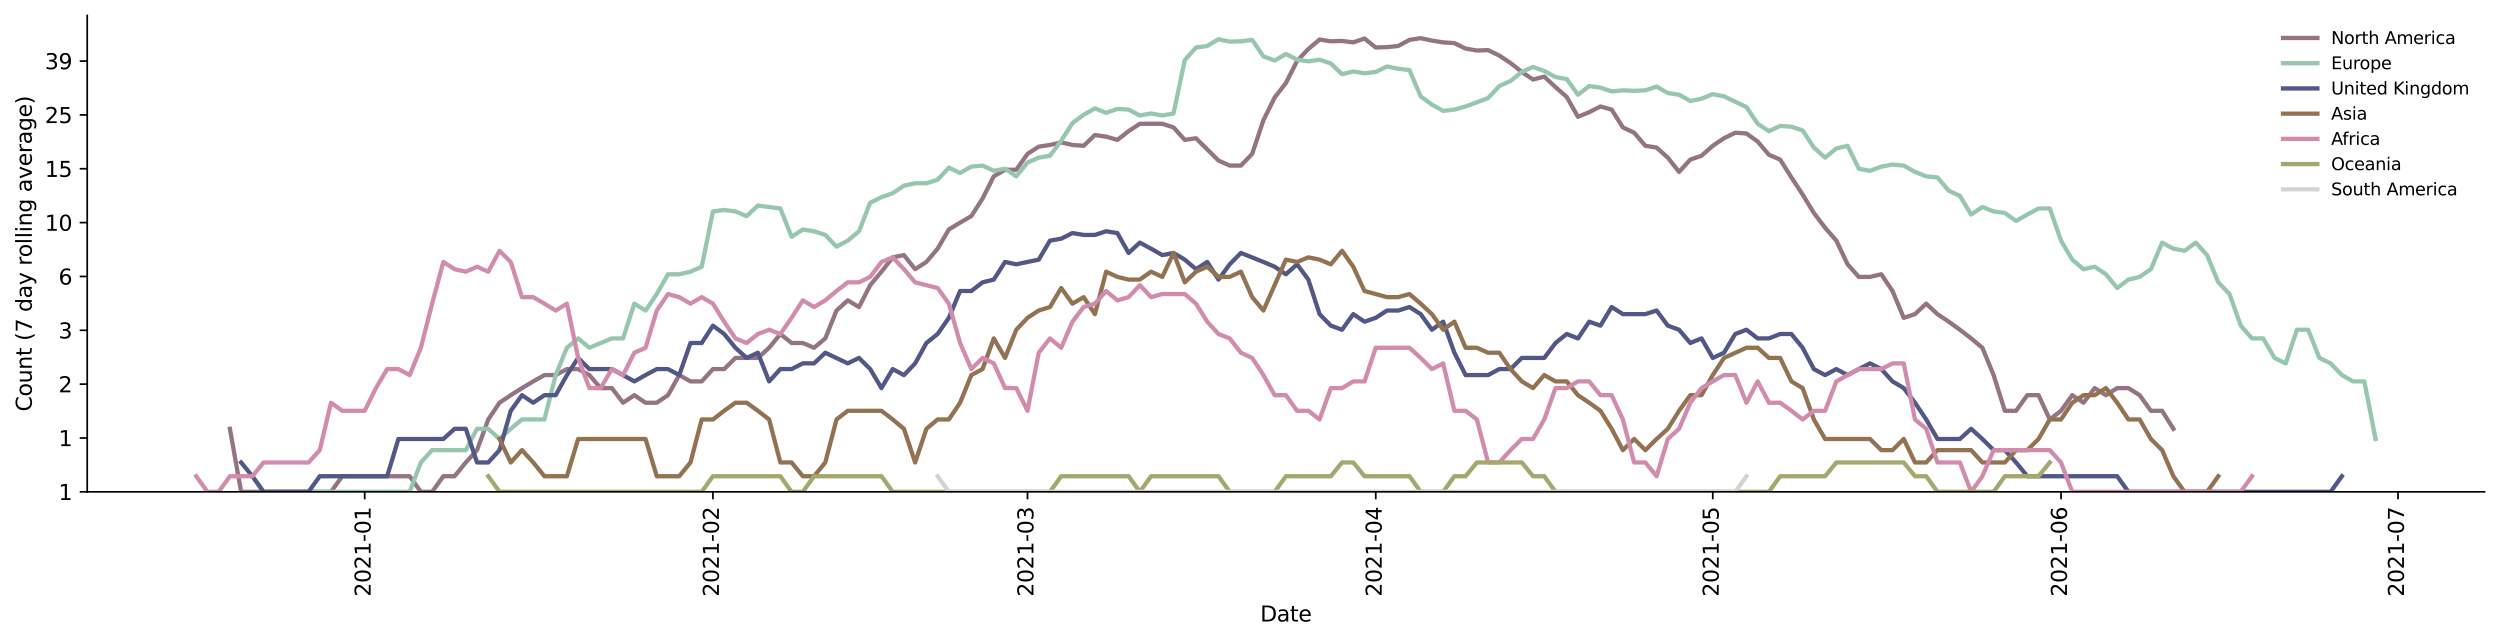 <?xml version="1.0" encoding="utf-8" standalone="no"?>
<!DOCTYPE svg PUBLIC "-//W3C//DTD SVG 1.1//EN"
  "http://www.w3.org/Graphics/SVG/1.1/DTD/svg11.dtd">
<svg height="298.621pt" version="1.1" viewBox="0 0 1163.803 298.621" width="1163.803pt" xmlns="http://www.w3.org/2000/svg" xmlns:xlink="http://www.w3.org/1999/xlink">
 <defs>
  <style type="text/css">*{stroke-linecap:butt;stroke-linejoin:round;}</style>
 </defs>
 <g id="figure_1">
  <g id="patch_1">
   <path d="M 0 298.621 
L 1163.803 298.621 
L 1163.803 0 
L 0 0 
z
" style="fill:#ffffff;"/>
  </g>
  <g id="axes_1">
   <g id="patch_2">
    <path d="M 40.603 228.96 
L 1156.603 228.96 
L 1156.603 7.2 
L 40.603 7.2 
z
" style="fill:#ffffff;"/>
   </g>
   <g id="matplotlib.axis_1">
    <g id="xtick_1">
     <g id="line2d_1">
      <defs>
       <path d="M 0 0 
L 0 3.5 
" id="m2d585b3386" style="stroke:#000000;stroke-width:0.8;"/>
      </defs>
      <g>
       <use style="stroke:#000000;stroke-width:0.8;" x="169.775" xlink:href="#m2d585b3386" y="228.96"/>
      </g>
     </g>
     <g id="text_1">
      <!-- 2021-01 -->
      <g transform="translate(172.534 277.743)rotate(-90)scale(0.1 -0.1)">
       <defs>
        <path d="M 1228 531 
L 3431 531 
L 3431 0 
L 469 0 
L 469 531 
Q 828 903 1448 1529 
Q 2069 2156 2228 2338 
Q 2531 2678 2651 2914 
Q 2772 3150 2772 3378 
Q 2772 3750 2511 3984 
Q 2250 4219 1831 4219 
Q 1534 4219 1204 4116 
Q 875 4013 500 3803 
L 500 4441 
Q 881 4594 1212 4672 
Q 1544 4750 1819 4750 
Q 2544 4750 2975 4387 
Q 3406 4025 3406 3419 
Q 3406 3131 3298 2873 
Q 3191 2616 2906 2266 
Q 2828 2175 2409 1742 
Q 1991 1309 1228 531 
z
" id="DejaVuSans-32" transform="scale(0.016)"/>
        <path d="M 2034 4250 
Q 1547 4250 1301 3770 
Q 1056 3291 1056 2328 
Q 1056 1369 1301 889 
Q 1547 409 2034 409 
Q 2525 409 2770 889 
Q 3016 1369 3016 2328 
Q 3016 3291 2770 3770 
Q 2525 4250 2034 4250 
z
M 2034 4750 
Q 2819 4750 3233 4129 
Q 3647 3509 3647 2328 
Q 3647 1150 3233 529 
Q 2819 -91 2034 -91 
Q 1250 -91 836 529 
Q 422 1150 422 2328 
Q 422 3509 836 4129 
Q 1250 4750 2034 4750 
z
" id="DejaVuSans-30" transform="scale(0.016)"/>
        <path d="M 794 531 
L 1825 531 
L 1825 4091 
L 703 3866 
L 703 4441 
L 1819 4666 
L 2450 4666 
L 2450 531 
L 3481 531 
L 3481 0 
L 794 0 
L 794 531 
z
" id="DejaVuSans-31" transform="scale(0.016)"/>
        <path d="M 313 2009 
L 1997 2009 
L 1997 1497 
L 313 1497 
L 313 2009 
z
" id="DejaVuSans-2d" transform="scale(0.016)"/>
       </defs>
       <use xlink:href="#DejaVuSans-32"/>
       <use x="63.623" xlink:href="#DejaVuSans-30"/>
       <use x="127.246" xlink:href="#DejaVuSans-32"/>
       <use x="190.869" xlink:href="#DejaVuSans-31"/>
       <use x="254.492" xlink:href="#DejaVuSans-2d"/>
       <use x="290.576" xlink:href="#DejaVuSans-30"/>
       <use x="354.199" xlink:href="#DejaVuSans-31"/>
      </g>
     </g>
    </g>
    <g id="xtick_2">
     <g id="line2d_2">
      <g>
       <use style="stroke:#000000;stroke-width:0.8;" x="331.893" xlink:href="#m2d585b3386" y="228.96"/>
      </g>
     </g>
     <g id="text_2">
      <!-- 2021-02 -->
      <g transform="translate(334.652 277.743)rotate(-90)scale(0.1 -0.1)">
       <use xlink:href="#DejaVuSans-32"/>
       <use x="63.623" xlink:href="#DejaVuSans-30"/>
       <use x="127.246" xlink:href="#DejaVuSans-32"/>
       <use x="190.869" xlink:href="#DejaVuSans-31"/>
       <use x="254.492" xlink:href="#DejaVuSans-2d"/>
       <use x="290.576" xlink:href="#DejaVuSans-30"/>
       <use x="354.199" xlink:href="#DejaVuSans-32"/>
      </g>
     </g>
    </g>
    <g id="xtick_3">
     <g id="line2d_3">
      <g>
       <use style="stroke:#000000;stroke-width:0.8;" x="478.322" xlink:href="#m2d585b3386" y="228.96"/>
      </g>
     </g>
     <g id="text_3">
      <!-- 2021-03 -->
      <g transform="translate(481.081 277.743)rotate(-90)scale(0.1 -0.1)">
       <defs>
        <path d="M 2597 2516 
Q 3050 2419 3304 2112 
Q 3559 1806 3559 1356 
Q 3559 666 3084 287 
Q 2609 -91 1734 -91 
Q 1441 -91 1130 -33 
Q 819 25 488 141 
L 488 750 
Q 750 597 1062 519 
Q 1375 441 1716 441 
Q 2309 441 2620 675 
Q 2931 909 2931 1356 
Q 2931 1769 2642 2001 
Q 2353 2234 1838 2234 
L 1294 2234 
L 1294 2753 
L 1863 2753 
Q 2328 2753 2575 2939 
Q 2822 3125 2822 3475 
Q 2822 3834 2567 4026 
Q 2313 4219 1838 4219 
Q 1578 4219 1281 4162 
Q 984 4106 628 3988 
L 628 4550 
Q 988 4650 1302 4700 
Q 1616 4750 1894 4750 
Q 2613 4750 3031 4423 
Q 3450 4097 3450 3541 
Q 3450 3153 3228 2886 
Q 3006 2619 2597 2516 
z
" id="DejaVuSans-33" transform="scale(0.016)"/>
       </defs>
       <use xlink:href="#DejaVuSans-32"/>
       <use x="63.623" xlink:href="#DejaVuSans-30"/>
       <use x="127.246" xlink:href="#DejaVuSans-32"/>
       <use x="190.869" xlink:href="#DejaVuSans-31"/>
       <use x="254.492" xlink:href="#DejaVuSans-2d"/>
       <use x="290.576" xlink:href="#DejaVuSans-30"/>
       <use x="354.199" xlink:href="#DejaVuSans-33"/>
      </g>
     </g>
    </g>
    <g id="xtick_4">
     <g id="line2d_4">
      <g>
       <use style="stroke:#000000;stroke-width:0.8;" x="640.44" xlink:href="#m2d585b3386" y="228.96"/>
      </g>
     </g>
     <g id="text_4">
      <!-- 2021-04 -->
      <g transform="translate(643.199 277.743)rotate(-90)scale(0.1 -0.1)">
       <defs>
        <path d="M 2419 4116 
L 825 1625 
L 2419 1625 
L 2419 4116 
z
M 2253 4666 
L 3047 4666 
L 3047 1625 
L 3713 1625 
L 3713 1100 
L 3047 1100 
L 3047 0 
L 2419 0 
L 2419 1100 
L 313 1100 
L 313 1709 
L 2253 4666 
z
" id="DejaVuSans-34" transform="scale(0.016)"/>
       </defs>
       <use xlink:href="#DejaVuSans-32"/>
       <use x="63.623" xlink:href="#DejaVuSans-30"/>
       <use x="127.246" xlink:href="#DejaVuSans-32"/>
       <use x="190.869" xlink:href="#DejaVuSans-31"/>
       <use x="254.492" xlink:href="#DejaVuSans-2d"/>
       <use x="290.576" xlink:href="#DejaVuSans-30"/>
       <use x="354.199" xlink:href="#DejaVuSans-34"/>
      </g>
     </g>
    </g>
    <g id="xtick_5">
     <g id="line2d_5">
      <g>
       <use style="stroke:#000000;stroke-width:0.8;" x="797.329" xlink:href="#m2d585b3386" y="228.96"/>
      </g>
     </g>
     <g id="text_5">
      <!-- 2021-05 -->
      <g transform="translate(800.088 277.743)rotate(-90)scale(0.1 -0.1)">
       <defs>
        <path d="M 691 4666 
L 3169 4666 
L 3169 4134 
L 1269 4134 
L 1269 2991 
Q 1406 3038 1543 3061 
Q 1681 3084 1819 3084 
Q 2600 3084 3056 2656 
Q 3513 2228 3513 1497 
Q 3513 744 3044 326 
Q 2575 -91 1722 -91 
Q 1428 -91 1123 -41 
Q 819 9 494 109 
L 494 744 
Q 775 591 1075 516 
Q 1375 441 1709 441 
Q 2250 441 2565 725 
Q 2881 1009 2881 1497 
Q 2881 1984 2565 2268 
Q 2250 2553 1709 2553 
Q 1456 2553 1204 2497 
Q 953 2441 691 2322 
L 691 4666 
z
" id="DejaVuSans-35" transform="scale(0.016)"/>
       </defs>
       <use xlink:href="#DejaVuSans-32"/>
       <use x="63.623" xlink:href="#DejaVuSans-30"/>
       <use x="127.246" xlink:href="#DejaVuSans-32"/>
       <use x="190.869" xlink:href="#DejaVuSans-31"/>
       <use x="254.492" xlink:href="#DejaVuSans-2d"/>
       <use x="290.576" xlink:href="#DejaVuSans-30"/>
       <use x="354.199" xlink:href="#DejaVuSans-35"/>
      </g>
     </g>
    </g>
    <g id="xtick_6">
     <g id="line2d_6">
      <g>
       <use style="stroke:#000000;stroke-width:0.8;" x="959.447" xlink:href="#m2d585b3386" y="228.96"/>
      </g>
     </g>
     <g id="text_6">
      <!-- 2021-06 -->
      <g transform="translate(962.206 277.743)rotate(-90)scale(0.1 -0.1)">
       <defs>
        <path d="M 2113 2584 
Q 1688 2584 1439 2293 
Q 1191 2003 1191 1497 
Q 1191 994 1439 701 
Q 1688 409 2113 409 
Q 2538 409 2786 701 
Q 3034 994 3034 1497 
Q 3034 2003 2786 2293 
Q 2538 2584 2113 2584 
z
M 3366 4563 
L 3366 3988 
Q 3128 4100 2886 4159 
Q 2644 4219 2406 4219 
Q 1781 4219 1451 3797 
Q 1122 3375 1075 2522 
Q 1259 2794 1537 2939 
Q 1816 3084 2150 3084 
Q 2853 3084 3261 2657 
Q 3669 2231 3669 1497 
Q 3669 778 3244 343 
Q 2819 -91 2113 -91 
Q 1303 -91 875 529 
Q 447 1150 447 2328 
Q 447 3434 972 4092 
Q 1497 4750 2381 4750 
Q 2619 4750 2861 4703 
Q 3103 4656 3366 4563 
z
" id="DejaVuSans-36" transform="scale(0.016)"/>
       </defs>
       <use xlink:href="#DejaVuSans-32"/>
       <use x="63.623" xlink:href="#DejaVuSans-30"/>
       <use x="127.246" xlink:href="#DejaVuSans-32"/>
       <use x="190.869" xlink:href="#DejaVuSans-31"/>
       <use x="254.492" xlink:href="#DejaVuSans-2d"/>
       <use x="290.576" xlink:href="#DejaVuSans-30"/>
       <use x="354.199" xlink:href="#DejaVuSans-36"/>
      </g>
     </g>
    </g>
    <g id="xtick_7">
     <g id="line2d_7">
      <g>
       <use style="stroke:#000000;stroke-width:0.8;" x="1116.335" xlink:href="#m2d585b3386" y="228.96"/>
      </g>
     </g>
     <g id="text_7">
      <!-- 2021-07 -->
      <g transform="translate(1119.094 277.743)rotate(-90)scale(0.1 -0.1)">
       <defs>
        <path d="M 525 4666 
L 3525 4666 
L 3525 4397 
L 1831 0 
L 1172 0 
L 2766 4134 
L 525 4134 
L 525 4666 
z
" id="DejaVuSans-37" transform="scale(0.016)"/>
       </defs>
       <use xlink:href="#DejaVuSans-32"/>
       <use x="63.623" xlink:href="#DejaVuSans-30"/>
       <use x="127.246" xlink:href="#DejaVuSans-32"/>
       <use x="190.869" xlink:href="#DejaVuSans-31"/>
       <use x="254.492" xlink:href="#DejaVuSans-2d"/>
       <use x="290.576" xlink:href="#DejaVuSans-30"/>
       <use x="354.199" xlink:href="#DejaVuSans-37"/>
      </g>
     </g>
    </g>
    <g id="text_8">
     <!-- Date -->
     <g transform="translate(586.652 289.341)scale(0.1 -0.1)">
      <defs>
       <path d="M 1259 4147 
L 1259 519 
L 2022 519 
Q 2988 519 3436 956 
Q 3884 1394 3884 2338 
Q 3884 3275 3436 3711 
Q 2988 4147 2022 4147 
L 1259 4147 
z
M 628 4666 
L 1925 4666 
Q 3281 4666 3915 4102 
Q 4550 3538 4550 2338 
Q 4550 1131 3912 565 
Q 3275 0 1925 0 
L 628 0 
L 628 4666 
z
" id="DejaVuSans-44" transform="scale(0.016)"/>
       <path d="M 2194 1759 
Q 1497 1759 1228 1600 
Q 959 1441 959 1056 
Q 959 750 1161 570 
Q 1363 391 1709 391 
Q 2188 391 2477 730 
Q 2766 1069 2766 1631 
L 2766 1759 
L 2194 1759 
z
M 3341 1997 
L 3341 0 
L 2766 0 
L 2766 531 
Q 2569 213 2275 61 
Q 1981 -91 1556 -91 
Q 1019 -91 701 211 
Q 384 513 384 1019 
Q 384 1609 779 1909 
Q 1175 2209 1959 2209 
L 2766 2209 
L 2766 2266 
Q 2766 2663 2505 2880 
Q 2244 3097 1772 3097 
Q 1472 3097 1187 3025 
Q 903 2953 641 2809 
L 641 3341 
Q 956 3463 1253 3523 
Q 1550 3584 1831 3584 
Q 2591 3584 2966 3190 
Q 3341 2797 3341 1997 
z
" id="DejaVuSans-61" transform="scale(0.016)"/>
       <path d="M 1172 4494 
L 1172 3500 
L 2356 3500 
L 2356 3053 
L 1172 3053 
L 1172 1153 
Q 1172 725 1289 603 
Q 1406 481 1766 481 
L 2356 481 
L 2356 0 
L 1766 0 
Q 1100 0 847 248 
Q 594 497 594 1153 
L 594 3053 
L 172 3053 
L 172 3500 
L 594 3500 
L 594 4494 
L 1172 4494 
z
" id="DejaVuSans-74" transform="scale(0.016)"/>
       <path d="M 3597 1894 
L 3597 1613 
L 953 1613 
Q 991 1019 1311 708 
Q 1631 397 2203 397 
Q 2534 397 2845 478 
Q 3156 559 3463 722 
L 3463 178 
Q 3153 47 2828 -22 
Q 2503 -91 2169 -91 
Q 1331 -91 842 396 
Q 353 884 353 1716 
Q 353 2575 817 3079 
Q 1281 3584 2069 3584 
Q 2775 3584 3186 3129 
Q 3597 2675 3597 1894 
z
M 3022 2063 
Q 3016 2534 2758 2815 
Q 2500 3097 2075 3097 
Q 1594 3097 1305 2825 
Q 1016 2553 972 2059 
L 3022 2063 
z
" id="DejaVuSans-65" transform="scale(0.016)"/>
      </defs>
      <use xlink:href="#DejaVuSans-44"/>
      <use x="77.002" xlink:href="#DejaVuSans-61"/>
      <use x="138.281" xlink:href="#DejaVuSans-74"/>
      <use x="177.49" xlink:href="#DejaVuSans-65"/>
     </g>
    </g>
   </g>
   <g id="matplotlib.axis_2">
    <g id="ytick_1">
     <g id="line2d_8">
      <defs>
       <path d="M 0 0 
L -3.5 0 
" id="m8a9415a98b" style="stroke:#000000;stroke-width:0.8;"/>
      </defs>
      <g>
       <use style="stroke:#000000;stroke-width:0.8;" x="40.603" xlink:href="#m8a9415a98b" y="228.96"/>
      </g>
     </g>
     <g id="text_9">
      <!-- 1 -->
      <g transform="translate(27.241 232.759)scale(0.1 -0.1)">
       <use xlink:href="#DejaVuSans-31"/>
      </g>
     </g>
    </g>
    <g id="ytick_2">
     <g id="line2d_9">
      <g>
       <use style="stroke:#000000;stroke-width:0.8;" x="40.603" xlink:href="#m8a9415a98b" y="203.893"/>
      </g>
     </g>
     <g id="text_10">
      <!-- 1 -->
      <g transform="translate(27.241 207.692)scale(0.1 -0.1)">
       <use xlink:href="#DejaVuSans-31"/>
      </g>
     </g>
    </g>
    <g id="ytick_3">
     <g id="line2d_10">
      <g>
       <use style="stroke:#000000;stroke-width:0.8;" x="40.603" xlink:href="#m8a9415a98b" y="178.827"/>
      </g>
     </g>
     <g id="text_11">
      <!-- 2 -->
      <g transform="translate(27.241 182.626)scale(0.1 -0.1)">
       <use xlink:href="#DejaVuSans-32"/>
      </g>
     </g>
    </g>
    <g id="ytick_4">
     <g id="line2d_11">
      <g>
       <use style="stroke:#000000;stroke-width:0.8;" x="40.603" xlink:href="#m8a9415a98b" y="153.76"/>
      </g>
     </g>
     <g id="text_12">
      <!-- 3 -->
      <g transform="translate(27.241 157.559)scale(0.1 -0.1)">
       <use xlink:href="#DejaVuSans-33"/>
      </g>
     </g>
    </g>
    <g id="ytick_5">
     <g id="line2d_12">
      <g>
       <use style="stroke:#000000;stroke-width:0.8;" x="40.603" xlink:href="#m8a9415a98b" y="128.693"/>
      </g>
     </g>
     <g id="text_13">
      <!-- 6 -->
      <g transform="translate(27.241 132.492)scale(0.1 -0.1)">
       <use xlink:href="#DejaVuSans-36"/>
      </g>
     </g>
    </g>
    <g id="ytick_6">
     <g id="line2d_13">
      <g>
       <use style="stroke:#000000;stroke-width:0.8;" x="40.603" xlink:href="#m8a9415a98b" y="103.626"/>
      </g>
     </g>
     <g id="text_14">
      <!-- 10 -->
      <g transform="translate(20.878 107.426)scale(0.1 -0.1)">
       <use xlink:href="#DejaVuSans-31"/>
       <use x="63.623" xlink:href="#DejaVuSans-30"/>
      </g>
     </g>
    </g>
    <g id="ytick_7">
     <g id="line2d_14">
      <g>
       <use style="stroke:#000000;stroke-width:0.8;" x="40.603" xlink:href="#m8a9415a98b" y="78.56"/>
      </g>
     </g>
     <g id="text_15">
      <!-- 15 -->
      <g transform="translate(20.878 82.359)scale(0.1 -0.1)">
       <use xlink:href="#DejaVuSans-31"/>
       <use x="63.623" xlink:href="#DejaVuSans-35"/>
      </g>
     </g>
    </g>
    <g id="ytick_8">
     <g id="line2d_15">
      <g>
       <use style="stroke:#000000;stroke-width:0.8;" x="40.603" xlink:href="#m8a9415a98b" y="53.493"/>
      </g>
     </g>
     <g id="text_16">
      <!-- 25 -->
      <g transform="translate(20.878 57.292)scale(0.1 -0.1)">
       <use xlink:href="#DejaVuSans-32"/>
       <use x="63.623" xlink:href="#DejaVuSans-35"/>
      </g>
     </g>
    </g>
    <g id="ytick_9">
     <g id="line2d_16">
      <g>
       <use style="stroke:#000000;stroke-width:0.8;" x="40.603" xlink:href="#m8a9415a98b" y="28.426"/>
      </g>
     </g>
     <g id="text_17">
      <!-- 39 -->
      <g transform="translate(20.878 32.225)scale(0.1 -0.1)">
       <defs>
        <path d="M 703 97 
L 703 672 
Q 941 559 1184 500 
Q 1428 441 1663 441 
Q 2288 441 2617 861 
Q 2947 1281 2994 2138 
Q 2813 1869 2534 1725 
Q 2256 1581 1919 1581 
Q 1219 1581 811 2004 
Q 403 2428 403 3163 
Q 403 3881 828 4315 
Q 1253 4750 1959 4750 
Q 2769 4750 3195 4129 
Q 3622 3509 3622 2328 
Q 3622 1225 3098 567 
Q 2575 -91 1691 -91 
Q 1453 -91 1209 -44 
Q 966 3 703 97 
z
M 1959 2075 
Q 2384 2075 2632 2365 
Q 2881 2656 2881 3163 
Q 2881 3666 2632 3958 
Q 2384 4250 1959 4250 
Q 1534 4250 1286 3958 
Q 1038 3666 1038 3163 
Q 1038 2656 1286 2365 
Q 1534 2075 1959 2075 
z
" id="DejaVuSans-39" transform="scale(0.016)"/>
       </defs>
       <use xlink:href="#DejaVuSans-33"/>
       <use x="63.623" xlink:href="#DejaVuSans-39"/>
      </g>
     </g>
    </g>
    <g id="text_18">
     <!-- Count (7 day rolling average) -->
     <g transform="translate(14.798 191.548)rotate(-90)scale(0.1 -0.1)">
      <defs>
       <path d="M 4122 4306 
L 4122 3641 
Q 3803 3938 3442 4084 
Q 3081 4231 2675 4231 
Q 1875 4231 1450 3742 
Q 1025 3253 1025 2328 
Q 1025 1406 1450 917 
Q 1875 428 2675 428 
Q 3081 428 3442 575 
Q 3803 722 4122 1019 
L 4122 359 
Q 3791 134 3420 21 
Q 3050 -91 2638 -91 
Q 1578 -91 968 557 
Q 359 1206 359 2328 
Q 359 3453 968 4101 
Q 1578 4750 2638 4750 
Q 3056 4750 3426 4639 
Q 3797 4528 4122 4306 
z
" id="DejaVuSans-43" transform="scale(0.016)"/>
       <path d="M 1959 3097 
Q 1497 3097 1228 2736 
Q 959 2375 959 1747 
Q 959 1119 1226 758 
Q 1494 397 1959 397 
Q 2419 397 2687 759 
Q 2956 1122 2956 1747 
Q 2956 2369 2687 2733 
Q 2419 3097 1959 3097 
z
M 1959 3584 
Q 2709 3584 3137 3096 
Q 3566 2609 3566 1747 
Q 3566 888 3137 398 
Q 2709 -91 1959 -91 
Q 1206 -91 779 398 
Q 353 888 353 1747 
Q 353 2609 779 3096 
Q 1206 3584 1959 3584 
z
" id="DejaVuSans-6f" transform="scale(0.016)"/>
       <path d="M 544 1381 
L 544 3500 
L 1119 3500 
L 1119 1403 
Q 1119 906 1312 657 
Q 1506 409 1894 409 
Q 2359 409 2629 706 
Q 2900 1003 2900 1516 
L 2900 3500 
L 3475 3500 
L 3475 0 
L 2900 0 
L 2900 538 
Q 2691 219 2414 64 
Q 2138 -91 1772 -91 
Q 1169 -91 856 284 
Q 544 659 544 1381 
z
M 1991 3584 
L 1991 3584 
z
" id="DejaVuSans-75" transform="scale(0.016)"/>
       <path d="M 3513 2113 
L 3513 0 
L 2938 0 
L 2938 2094 
Q 2938 2591 2744 2837 
Q 2550 3084 2163 3084 
Q 1697 3084 1428 2787 
Q 1159 2491 1159 1978 
L 1159 0 
L 581 0 
L 581 3500 
L 1159 3500 
L 1159 2956 
Q 1366 3272 1645 3428 
Q 1925 3584 2291 3584 
Q 2894 3584 3203 3211 
Q 3513 2838 3513 2113 
z
" id="DejaVuSans-6e" transform="scale(0.016)"/>
       <path id="DejaVuSans-20" transform="scale(0.016)"/>
       <path d="M 1984 4856 
Q 1566 4138 1362 3434 
Q 1159 2731 1159 2009 
Q 1159 1288 1364 580 
Q 1569 -128 1984 -844 
L 1484 -844 
Q 1016 -109 783 600 
Q 550 1309 550 2009 
Q 550 2706 781 3412 
Q 1013 4119 1484 4856 
L 1984 4856 
z
" id="DejaVuSans-28" transform="scale(0.016)"/>
       <path d="M 2906 2969 
L 2906 4863 
L 3481 4863 
L 3481 0 
L 2906 0 
L 2906 525 
Q 2725 213 2448 61 
Q 2172 -91 1784 -91 
Q 1150 -91 751 415 
Q 353 922 353 1747 
Q 353 2572 751 3078 
Q 1150 3584 1784 3584 
Q 2172 3584 2448 3432 
Q 2725 3281 2906 2969 
z
M 947 1747 
Q 947 1113 1208 752 
Q 1469 391 1925 391 
Q 2381 391 2643 752 
Q 2906 1113 2906 1747 
Q 2906 2381 2643 2742 
Q 2381 3103 1925 3103 
Q 1469 3103 1208 2742 
Q 947 2381 947 1747 
z
" id="DejaVuSans-64" transform="scale(0.016)"/>
       <path d="M 2059 -325 
Q 1816 -950 1584 -1140 
Q 1353 -1331 966 -1331 
L 506 -1331 
L 506 -850 
L 844 -850 
Q 1081 -850 1212 -737 
Q 1344 -625 1503 -206 
L 1606 56 
L 191 3500 
L 800 3500 
L 1894 763 
L 2988 3500 
L 3597 3500 
L 2059 -325 
z
" id="DejaVuSans-79" transform="scale(0.016)"/>
       <path d="M 2631 2963 
Q 2534 3019 2420 3045 
Q 2306 3072 2169 3072 
Q 1681 3072 1420 2755 
Q 1159 2438 1159 1844 
L 1159 0 
L 581 0 
L 581 3500 
L 1159 3500 
L 1159 2956 
Q 1341 3275 1631 3429 
Q 1922 3584 2338 3584 
Q 2397 3584 2469 3576 
Q 2541 3569 2628 3553 
L 2631 2963 
z
" id="DejaVuSans-72" transform="scale(0.016)"/>
       <path d="M 603 4863 
L 1178 4863 
L 1178 0 
L 603 0 
L 603 4863 
z
" id="DejaVuSans-6c" transform="scale(0.016)"/>
       <path d="M 603 3500 
L 1178 3500 
L 1178 0 
L 603 0 
L 603 3500 
z
M 603 4863 
L 1178 4863 
L 1178 4134 
L 603 4134 
L 603 4863 
z
" id="DejaVuSans-69" transform="scale(0.016)"/>
       <path d="M 2906 1791 
Q 2906 2416 2648 2759 
Q 2391 3103 1925 3103 
Q 1463 3103 1205 2759 
Q 947 2416 947 1791 
Q 947 1169 1205 825 
Q 1463 481 1925 481 
Q 2391 481 2648 825 
Q 2906 1169 2906 1791 
z
M 3481 434 
Q 3481 -459 3084 -895 
Q 2688 -1331 1869 -1331 
Q 1566 -1331 1297 -1286 
Q 1028 -1241 775 -1147 
L 775 -588 
Q 1028 -725 1275 -790 
Q 1522 -856 1778 -856 
Q 2344 -856 2625 -561 
Q 2906 -266 2906 331 
L 2906 616 
Q 2728 306 2450 153 
Q 2172 0 1784 0 
Q 1141 0 747 490 
Q 353 981 353 1791 
Q 353 2603 747 3093 
Q 1141 3584 1784 3584 
Q 2172 3584 2450 3431 
Q 2728 3278 2906 2969 
L 2906 3500 
L 3481 3500 
L 3481 434 
z
" id="DejaVuSans-67" transform="scale(0.016)"/>
       <path d="M 191 3500 
L 800 3500 
L 1894 563 
L 2988 3500 
L 3597 3500 
L 2284 0 
L 1503 0 
L 191 3500 
z
" id="DejaVuSans-76" transform="scale(0.016)"/>
       <path d="M 513 4856 
L 1013 4856 
Q 1481 4119 1714 3412 
Q 1947 2706 1947 2009 
Q 1947 1309 1714 600 
Q 1481 -109 1013 -844 
L 513 -844 
Q 928 -128 1133 580 
Q 1338 1288 1338 2009 
Q 1338 2731 1133 3434 
Q 928 4138 513 4856 
z
" id="DejaVuSans-29" transform="scale(0.016)"/>
      </defs>
      <use xlink:href="#DejaVuSans-43"/>
      <use x="69.824" xlink:href="#DejaVuSans-6f"/>
      <use x="131.006" xlink:href="#DejaVuSans-75"/>
      <use x="194.385" xlink:href="#DejaVuSans-6e"/>
      <use x="257.764" xlink:href="#DejaVuSans-74"/>
      <use x="296.973" xlink:href="#DejaVuSans-20"/>
      <use x="328.76" xlink:href="#DejaVuSans-28"/>
      <use x="367.773" xlink:href="#DejaVuSans-37"/>
      <use x="431.396" xlink:href="#DejaVuSans-20"/>
      <use x="463.184" xlink:href="#DejaVuSans-64"/>
      <use x="526.66" xlink:href="#DejaVuSans-61"/>
      <use x="587.939" xlink:href="#DejaVuSans-79"/>
      <use x="647.119" xlink:href="#DejaVuSans-20"/>
      <use x="678.906" xlink:href="#DejaVuSans-72"/>
      <use x="717.77" xlink:href="#DejaVuSans-6f"/>
      <use x="778.951" xlink:href="#DejaVuSans-6c"/>
      <use x="806.734" xlink:href="#DejaVuSans-6c"/>
      <use x="834.518" xlink:href="#DejaVuSans-69"/>
      <use x="862.301" xlink:href="#DejaVuSans-6e"/>
      <use x="925.68" xlink:href="#DejaVuSans-67"/>
      <use x="989.156" xlink:href="#DejaVuSans-20"/>
      <use x="1020.943" xlink:href="#DejaVuSans-61"/>
      <use x="1082.223" xlink:href="#DejaVuSans-76"/>
      <use x="1141.402" xlink:href="#DejaVuSans-65"/>
      <use x="1202.926" xlink:href="#DejaVuSans-72"/>
      <use x="1244.039" xlink:href="#DejaVuSans-61"/>
      <use x="1305.318" xlink:href="#DejaVuSans-67"/>
      <use x="1368.795" xlink:href="#DejaVuSans-65"/>
      <use x="1430.318" xlink:href="#DejaVuSans-29"/>
     </g>
    </g>
   </g>
   <g id="line2d_17">
    <path clip-path="url(#p8c1be4cfa0)" d="M 107.019 199.621 
L 112.249 228.96 
L 154.086 228.96 
L 159.315 221.692 
L 190.693 221.692 
L 195.923 228.96 
L 201.152 228.96 
L 206.382 221.692 
L 211.612 221.692 
L 216.841 215.281 
L 222.071 209.546 
L 227.3 195.265 
L 232.53 187.475 
L 237.76 183.962 
L 242.989 180.663 
L 248.219 177.551 
L 253.448 174.608 
L 258.678 174.608 
L 263.908 171.816 
L 269.137 171.816 
L 274.367 174.608 
L 279.597 180.663 
L 284.826 180.663 
L 290.056 187.475 
L 295.285 183.962 
L 300.515 187.475 
L 305.745 187.475 
L 310.974 183.962 
L 316.204 174.608 
L 321.433 177.551 
L 326.663 177.551 
L 331.893 171.816 
L 337.122 171.816 
L 342.352 166.628 
L 352.811 166.628 
L 358.041 161.892 
L 363.27 155.481 
L 368.5 159.67 
L 373.73 159.67 
L 378.959 161.892 
L 384.189 157.535 
L 389.418 144.558 
L 394.648 139.822 
L 399.878 142.933 
L 405.107 132.743 
L 410.337 126.48 
L 415.567 119.806 
L 420.796 118.769 
L 426.026 125.309 
L 431.255 121.941 
L 436.485 115.772 
L 441.715 106.829 
L 446.944 103.626 
L 452.174 100.602 
L 457.404 92.421 
L 462.633 82.077 
L 467.863 79.024 
L 473.092 79.024 
L 478.322 71.632 
L 483.552 68.281 
L 488.781 67.475 
L 494.011 66.287 
L 499.24 67.475 
L 504.47 67.877 
L 509.7 62.872 
L 514.929 63.613 
L 520.159 65.125 
L 525.389 61.064 
L 530.618 57.618 
L 541.077 57.618 
L 546.307 59.313 
L 551.537 65.125 
L 556.766 64.364 
L 567.225 74.743 
L 572.455 77.08 
L 577.685 77.08 
L 582.914 71.632 
L 588.144 55.973 
L 593.374 45.405 
L 598.603 38.639 
L 603.833 28.363 
L 609.062 22.804 
L 614.292 18.406 
L 619.522 19.225 
L 624.751 19.06 
L 629.981 19.722 
L 635.21 17.921 
L 640.44 22.103 
L 645.67 21.93 
L 650.899 21.412 
L 656.129 18.569 
L 661.359 17.76 
L 666.588 18.896 
L 671.818 19.722 
L 677.047 20.056 
L 682.277 22.628 
L 687.507 23.513 
L 692.736 23.335 
L 697.966 25.884 
L 703.195 29.347 
L 708.425 33.473 
L 713.655 37.014 
L 718.884 35.659 
L 724.114 40.558 
L 729.344 45.139 
L 734.573 54.377 
L 739.803 52.218 
L 745.032 49.562 
L 750.262 51.021 
L 755.492 59.313 
L 760.721 61.78 
L 765.951 67.877 
L 771.18 68.689 
L 776.41 73.388 
L 781.64 80.023 
L 786.869 74.288 
L 792.099 72.503 
L 797.329 67.877 
L 802.558 64.364 
L 807.788 61.78 
L 813.017 62.142 
L 818.247 65.897 
L 823.477 72.066 
L 828.706 74.288 
L 833.936 82.603 
L 839.165 90.555 
L 844.395 99.15 
L 849.625 106.011 
L 854.854 112.017 
L 860.084 123.041 
L 865.314 128.899 
L 870.543 128.899 
L 875.773 127.676 
L 881.002 135.465 
L 886.232 147.961 
L 891.462 146.233 
L 896.691 141.356 
L 901.921 146.233 
L 907.15 149.746 
L 912.38 153.502 
L 917.61 157.535 
L 922.839 161.892 
L 928.069 174.608 
L 933.299 191.231 
L 938.528 191.231 
L 943.758 183.962 
L 948.987 183.962 
L 954.217 195.265 
L 959.447 191.231 
L 964.676 183.962 
L 969.906 187.475 
L 975.135 180.663 
L 980.365 183.962 
L 985.595 180.663 
L 990.824 180.663 
L 996.054 183.962 
L 1001.284 191.231 
L 1006.513 191.231 
L 1011.743 199.621 
L 1011.743 199.621 
" style="fill:none;stroke:#947383;stroke-linecap:square;stroke-width:2;"/>
   </g>
   <g id="line2d_18">
    <path clip-path="url(#p8c1be4cfa0)" d="M 117.478 221.692 
L 122.708 228.96 
L 190.693 228.96 
L 195.923 215.281 
L 201.152 209.546 
L 216.841 209.546 
L 222.071 199.621 
L 227.3 199.621 
L 232.53 204.358 
L 237.76 199.621 
L 242.989 195.265 
L 253.448 195.265 
L 258.678 174.608 
L 263.908 161.892 
L 269.137 157.535 
L 274.367 161.892 
L 284.826 157.535 
L 290.056 157.535 
L 295.285 141.356 
L 300.515 144.558 
L 305.745 136.879 
L 310.974 127.676 
L 316.204 127.676 
L 321.433 126.48 
L 326.663 124.163 
L 331.893 98.438 
L 337.122 97.736 
L 342.352 98.438 
L 347.582 100.602 
L 352.811 95.682 
L 363.27 97.043 
L 368.5 110.232 
L 373.73 106.829 
L 378.959 107.66 
L 384.189 109.361 
L 389.418 114.809 
L 394.648 112.017 
L 399.878 107.66 
L 405.107 94.354 
L 410.337 91.792 
L 415.567 89.947 
L 420.796 86.434 
L 426.026 85.312 
L 431.255 85.312 
L 436.485 83.67 
L 441.715 78.043 
L 446.944 80.529 
L 452.174 77.559 
L 457.404 77.08 
L 462.633 79.521 
L 467.863 78.531 
L 473.092 82.077 
L 478.322 75.666 
L 483.552 73.388 
L 488.781 72.503 
L 494.011 65.51 
L 499.24 57.285 
L 504.47 53.441 
L 509.7 50.433 
L 514.929 52.521 
L 520.159 50.726 
L 525.389 51.021 
L 530.618 53.751 
L 535.848 52.826 
L 541.077 53.751 
L 546.307 52.826 
L 551.537 27.974 
L 556.766 22.103 
L 561.996 21.412 
L 567.225 18.244 
L 572.455 19.39 
L 577.685 19.225 
L 582.914 18.569 
L 588.144 26.258 
L 593.374 28.168 
L 598.603 25.143 
L 603.833 27.781 
L 609.062 28.558 
L 614.292 27.781 
L 619.522 29.546 
L 624.751 34.555 
L 629.981 33.259 
L 635.21 34.119 
L 640.44 33.473 
L 645.67 30.96 
L 650.899 31.993 
L 656.129 32.622 
L 661.359 44.874 
L 666.588 48.705 
L 671.818 51.616 
L 677.047 51.021 
L 682.277 49.562 
L 692.736 45.672 
L 697.966 40.072 
L 703.195 37.705 
L 708.425 33.473 
L 713.655 31.165 
L 718.884 33.046 
L 724.114 35.882 
L 729.344 36.786 
L 734.573 44.087 
L 739.803 40.072 
L 745.032 40.802 
L 750.262 42.546 
L 755.492 42.042 
L 760.721 42.294 
L 765.951 42.042 
L 771.18 40.314 
L 776.41 43.311 
L 781.64 44.087 
L 786.869 47.03 
L 792.099 45.941 
L 797.329 43.827 
L 802.558 44.874 
L 813.017 49.851 
L 818.247 57.618 
L 823.477 61.064 
L 828.706 58.629 
L 833.936 58.97 
L 839.165 60.709 
L 844.395 68.689 
L 849.625 73.388 
L 854.854 69.1 
L 860.084 67.877 
L 865.314 78.531 
L 870.543 79.521 
L 875.773 77.559 
L 881.002 76.604 
L 886.232 77.08 
L 891.462 80.023 
L 896.691 82.077 
L 901.921 82.603 
L 907.15 88.75 
L 912.38 91.17 
L 917.61 99.871 
L 922.839 96.358 
L 928.069 98.438 
L 933.299 99.15 
L 938.528 102.854 
L 943.758 99.871 
L 948.987 97.043 
L 954.217 97.043 
L 959.447 112.017 
L 964.676 120.863 
L 969.906 125.309 
L 975.135 124.163 
L 980.365 127.676 
L 985.595 134.087 
L 990.824 130.151 
L 996.054 128.899 
L 1001.284 125.309 
L 1006.513 112.932 
L 1011.743 115.772 
L 1016.972 116.753 
L 1022.202 112.932 
L 1027.432 118.769 
L 1032.661 131.431 
L 1037.891 136.879 
L 1043.12 151.592 
L 1048.35 157.535 
L 1053.58 157.535 
L 1058.809 166.628 
L 1064.039 169.161 
L 1069.269 153.502 
L 1074.498 153.502 
L 1079.728 166.628 
L 1084.957 169.161 
L 1090.187 174.608 
L 1095.417 177.551 
L 1100.646 177.551 
L 1105.876 204.358 
L 1105.876 204.358 
" style="fill:none;stroke:#96c6ad;stroke-linecap:square;stroke-width:2;"/>
   </g>
   <g id="line2d_19">
    <path clip-path="url(#p8c1be4cfa0)" d="M 112.249 215.281 
L 117.478 221.692 
L 122.708 228.96 
L 143.627 228.96 
L 148.856 221.692 
L 180.234 221.692 
L 185.463 204.358 
L 206.382 204.358 
L 211.612 199.621 
L 216.841 199.621 
L 222.071 215.281 
L 227.3 215.281 
L 232.53 209.546 
L 237.76 191.231 
L 242.989 183.962 
L 248.219 187.475 
L 253.448 183.962 
L 258.678 183.962 
L 263.908 174.608 
L 269.137 166.628 
L 274.367 171.816 
L 284.826 171.816 
L 290.056 174.608 
L 295.285 177.551 
L 300.515 174.608 
L 305.745 171.816 
L 310.974 171.816 
L 316.204 174.608 
L 321.433 159.67 
L 326.663 159.67 
L 331.893 151.592 
L 337.122 155.481 
L 342.352 161.892 
L 347.582 166.628 
L 352.811 164.209 
L 358.041 177.551 
L 363.27 171.816 
L 368.5 171.816 
L 373.73 169.161 
L 378.959 169.161 
L 384.189 164.209 
L 394.648 169.161 
L 399.878 166.628 
L 405.107 171.816 
L 410.337 180.663 
L 415.567 171.816 
L 420.796 174.608 
L 426.026 169.161 
L 431.255 159.67 
L 436.485 155.481 
L 441.715 147.961 
L 446.944 135.465 
L 452.174 135.465 
L 457.404 131.431 
L 462.633 130.151 
L 467.863 121.941 
L 473.092 123.041 
L 483.552 120.863 
L 488.781 112.017 
L 494.011 111.117 
L 499.24 108.504 
L 504.47 109.361 
L 509.7 109.361 
L 514.929 107.66 
L 520.159 108.504 
L 525.389 117.752 
L 530.618 112.932 
L 535.848 115.772 
L 541.077 118.769 
L 546.307 117.752 
L 551.537 120.863 
L 556.766 125.309 
L 561.996 121.941 
L 567.225 130.151 
L 572.455 123.041 
L 577.685 117.752 
L 588.144 121.941 
L 593.374 124.163 
L 598.603 127.676 
L 603.833 123.041 
L 609.062 130.151 
L 614.292 146.233 
L 619.522 151.592 
L 624.751 153.502 
L 629.981 146.233 
L 635.21 149.746 
L 640.44 147.961 
L 645.67 144.558 
L 650.899 144.558 
L 656.129 142.933 
L 661.359 146.233 
L 666.588 153.502 
L 671.818 149.746 
L 677.047 164.209 
L 682.277 174.608 
L 692.736 174.608 
L 697.966 171.816 
L 703.195 171.816 
L 708.425 166.628 
L 718.884 166.628 
L 724.114 159.67 
L 729.344 155.481 
L 734.573 157.535 
L 739.803 149.746 
L 745.032 151.592 
L 750.262 142.933 
L 755.492 146.233 
L 765.951 146.233 
L 771.18 144.558 
L 776.41 151.592 
L 781.64 153.502 
L 786.869 159.67 
L 792.099 157.535 
L 797.329 166.628 
L 802.558 164.209 
L 807.788 155.481 
L 813.017 153.502 
L 818.247 157.535 
L 823.477 157.535 
L 828.706 155.481 
L 833.936 155.481 
L 839.165 161.892 
L 844.395 171.816 
L 849.625 174.608 
L 854.854 171.816 
L 860.084 174.608 
L 865.314 171.816 
L 870.543 169.161 
L 875.773 171.816 
L 881.002 177.551 
L 886.232 180.663 
L 891.462 187.475 
L 896.691 195.265 
L 901.921 204.358 
L 912.38 204.358 
L 917.61 199.621 
L 922.839 204.358 
L 928.069 209.546 
L 933.299 209.546 
L 938.528 215.281 
L 943.758 221.692 
L 985.595 221.692 
L 990.824 228.96 
L 1084.957 228.96 
L 1090.187 221.692 
L 1090.187 221.692 
" style="fill:none;stroke:#525886;stroke-linecap:square;stroke-width:2;"/>
   </g>
   <g id="line2d_20">
    <path clip-path="url(#p8c1be4cfa0)" d="M 232.53 204.358 
L 237.76 215.281 
L 242.989 209.546 
L 248.219 215.281 
L 253.448 221.692 
L 263.908 221.692 
L 269.137 204.358 
L 300.515 204.358 
L 305.745 221.692 
L 316.204 221.692 
L 321.433 215.281 
L 326.663 195.265 
L 331.893 195.265 
L 337.122 191.231 
L 342.352 187.475 
L 347.582 187.475 
L 352.811 191.231 
L 358.041 195.265 
L 363.27 215.281 
L 368.5 215.281 
L 373.73 221.692 
L 378.959 221.692 
L 384.189 215.281 
L 389.418 195.265 
L 394.648 191.231 
L 410.337 191.231 
L 415.567 195.265 
L 420.796 199.621 
L 426.026 215.281 
L 431.255 199.621 
L 436.485 195.265 
L 441.715 195.265 
L 446.944 187.475 
L 452.174 174.608 
L 457.404 171.816 
L 462.633 157.535 
L 467.863 166.628 
L 473.092 153.502 
L 478.322 147.961 
L 483.552 144.558 
L 488.781 142.933 
L 494.011 134.087 
L 499.24 141.356 
L 504.47 138.331 
L 509.7 146.233 
L 514.929 126.48 
L 520.159 128.899 
L 525.389 130.151 
L 530.618 130.151 
L 535.848 126.48 
L 541.077 128.899 
L 546.307 117.752 
L 551.537 131.431 
L 556.766 126.48 
L 561.996 124.163 
L 567.225 128.899 
L 572.455 128.899 
L 577.685 126.48 
L 582.914 138.331 
L 588.144 144.558 
L 598.603 120.863 
L 603.833 121.941 
L 609.062 119.806 
L 614.292 120.863 
L 619.522 123.041 
L 624.751 116.753 
L 629.981 124.163 
L 635.21 135.465 
L 645.67 138.331 
L 650.899 138.331 
L 656.129 136.879 
L 661.359 141.356 
L 666.588 146.233 
L 671.818 153.502 
L 677.047 149.746 
L 682.277 161.892 
L 687.507 161.892 
L 692.736 164.209 
L 697.966 164.209 
L 703.195 171.816 
L 708.425 177.551 
L 713.655 180.663 
L 718.884 174.608 
L 724.114 177.551 
L 729.344 177.551 
L 734.573 183.962 
L 739.803 187.475 
L 745.032 191.231 
L 750.262 199.621 
L 755.492 209.546 
L 760.721 204.358 
L 765.951 209.546 
L 771.18 204.358 
L 776.41 199.621 
L 781.64 191.231 
L 786.869 183.962 
L 792.099 183.962 
L 797.329 174.608 
L 802.558 166.628 
L 813.017 161.892 
L 818.247 161.892 
L 823.477 166.628 
L 828.706 166.628 
L 833.936 177.551 
L 839.165 180.663 
L 844.395 195.265 
L 849.625 204.358 
L 870.543 204.358 
L 875.773 209.546 
L 881.002 209.546 
L 886.232 204.358 
L 891.462 215.281 
L 896.691 215.281 
L 901.921 209.546 
L 917.61 209.546 
L 922.839 215.281 
L 933.299 215.281 
L 938.528 209.546 
L 943.758 209.546 
L 948.987 204.358 
L 954.217 195.265 
L 959.447 195.265 
L 964.676 187.475 
L 969.906 183.962 
L 975.135 183.962 
L 980.365 180.663 
L 985.595 187.475 
L 990.824 195.265 
L 996.054 195.265 
L 1001.284 204.358 
L 1006.513 209.546 
L 1011.743 221.692 
L 1016.972 228.96 
L 1027.432 228.96 
L 1032.661 221.692 
L 1032.661 221.692 
" style="fill:none;stroke:#937252;stroke-linecap:square;stroke-width:2;"/>
   </g>
   <g id="line2d_21">
    <path clip-path="url(#p8c1be4cfa0)" d="M 91.33 221.692 
L 96.56 228.96 
L 101.79 228.96 
L 107.019 221.692 
L 117.478 221.692 
L 122.708 215.281 
L 143.627 215.281 
L 148.856 209.546 
L 154.086 187.475 
L 159.315 191.231 
L 169.775 191.231 
L 175.004 180.663 
L 180.234 171.816 
L 185.463 171.816 
L 190.693 174.608 
L 195.923 161.892 
L 201.152 141.356 
L 206.382 121.941 
L 211.612 125.309 
L 216.841 126.48 
L 222.071 124.163 
L 227.3 126.48 
L 232.53 116.753 
L 237.76 121.941 
L 242.989 138.331 
L 248.219 138.331 
L 253.448 141.356 
L 258.678 144.558 
L 263.908 141.356 
L 269.137 166.628 
L 274.367 180.663 
L 279.597 180.663 
L 284.826 171.816 
L 290.056 174.608 
L 295.285 164.209 
L 300.515 161.892 
L 305.745 144.558 
L 310.974 136.879 
L 316.204 138.331 
L 321.433 141.356 
L 326.663 138.331 
L 331.893 141.356 
L 337.122 149.746 
L 342.352 157.535 
L 347.582 159.67 
L 352.811 155.481 
L 358.041 153.502 
L 363.27 155.481 
L 368.5 147.961 
L 373.73 139.822 
L 378.959 142.933 
L 384.189 139.822 
L 389.418 135.465 
L 394.648 131.431 
L 399.878 131.431 
L 405.107 128.899 
L 410.337 121.941 
L 415.567 119.806 
L 420.796 125.309 
L 426.026 131.431 
L 436.485 134.087 
L 441.715 141.356 
L 446.944 159.67 
L 452.174 171.816 
L 457.404 166.628 
L 462.633 169.161 
L 467.863 180.663 
L 473.092 180.663 
L 478.322 191.231 
L 483.552 164.209 
L 488.781 157.535 
L 494.011 161.892 
L 499.24 149.746 
L 504.47 142.933 
L 509.7 141.356 
L 514.929 135.465 
L 520.159 139.822 
L 525.389 138.331 
L 530.618 132.743 
L 535.848 138.331 
L 541.077 136.879 
L 551.537 136.879 
L 556.766 141.356 
L 561.996 149.746 
L 567.225 155.481 
L 572.455 157.535 
L 577.685 164.209 
L 582.914 166.628 
L 588.144 174.608 
L 593.374 183.962 
L 598.603 183.962 
L 603.833 191.231 
L 609.062 191.231 
L 614.292 195.265 
L 619.522 180.663 
L 624.751 180.663 
L 629.981 177.551 
L 635.21 177.551 
L 640.44 161.892 
L 656.129 161.892 
L 661.359 166.628 
L 666.588 171.816 
L 671.818 169.161 
L 677.047 191.231 
L 682.277 191.231 
L 687.507 195.265 
L 692.736 215.281 
L 697.966 215.281 
L 703.195 209.546 
L 708.425 204.358 
L 713.655 204.358 
L 718.884 195.265 
L 724.114 180.663 
L 729.344 180.663 
L 734.573 177.551 
L 739.803 177.551 
L 745.032 183.962 
L 750.262 183.962 
L 755.492 195.265 
L 760.721 215.281 
L 765.951 215.281 
L 771.18 221.692 
L 776.41 204.358 
L 781.64 199.621 
L 786.869 187.475 
L 792.099 180.663 
L 797.329 177.551 
L 802.558 174.608 
L 807.788 174.608 
L 813.017 187.475 
L 818.247 177.551 
L 823.477 187.475 
L 828.706 187.475 
L 833.936 191.231 
L 839.165 195.265 
L 844.395 191.231 
L 849.625 191.231 
L 854.854 177.551 
L 860.084 174.608 
L 865.314 171.816 
L 875.773 171.816 
L 881.002 169.161 
L 886.232 169.161 
L 891.462 195.265 
L 896.691 199.621 
L 901.921 215.281 
L 912.38 215.281 
L 917.61 228.96 
L 922.839 221.692 
L 928.069 209.546 
L 954.217 209.546 
L 959.447 215.281 
L 964.676 228.96 
L 1043.12 228.96 
L 1048.35 221.692 
L 1048.35 221.692 
" style="fill:none;stroke:#d18cad;stroke-linecap:square;stroke-width:2;"/>
   </g>
   <g id="line2d_22">
    <path clip-path="url(#p8c1be4cfa0)" d="M 227.3 221.692 
L 232.53 228.96 
L 326.663 228.96 
L 331.893 221.692 
L 363.27 221.692 
L 368.5 228.96 
L 373.73 228.96 
L 378.959 221.692 
L 410.337 221.692 
L 415.567 228.96 
L 488.781 228.96 
L 494.011 221.692 
L 525.389 221.692 
L 530.618 228.96 
L 535.848 221.692 
L 567.225 221.692 
L 572.455 228.96 
L 593.374 228.96 
L 598.603 221.692 
L 619.522 221.692 
L 624.751 215.281 
L 629.981 215.281 
L 635.21 221.692 
L 656.129 221.692 
L 661.359 228.96 
L 671.818 228.96 
L 677.047 221.692 
L 682.277 221.692 
L 687.507 215.281 
L 708.425 215.281 
L 713.655 221.692 
L 718.884 221.692 
L 724.114 228.96 
L 823.477 228.96 
L 828.706 221.692 
L 849.625 221.692 
L 854.854 215.281 
L 886.232 215.281 
L 891.462 221.692 
L 896.691 221.692 
L 901.921 228.96 
L 928.069 228.96 
L 933.299 221.692 
L 948.987 221.692 
L 954.217 215.281 
L 954.217 215.281 
" style="fill:none;stroke:#a4a86f;stroke-linecap:square;stroke-width:2;"/>
   </g>
   <g id="line2d_23">
    <path clip-path="url(#p8c1be4cfa0)" d="M 436.485 221.692 
L 441.715 228.96 
L 446.944 228.96 
L 452.174 228.96 
L 457.404 228.96 
L 462.633 228.96 
L 467.863 228.96 
L 473.092 228.96 
L 478.322 228.96 
L 483.552 228.96 
L 488.781 228.96 
L 494.011 228.96 
L 499.24 228.96 
L 504.47 228.96 
L 509.7 228.96 
L 514.929 228.96 
L 520.159 228.96 
L 525.389 228.96 
L 530.618 228.96 
L 535.848 228.96 
L 541.077 228.96 
L 546.307 228.96 
L 551.537 228.96 
L 556.766 228.96 
L 561.996 228.96 
L 567.225 228.96 
L 572.455 228.96 
L 577.685 228.96 
L 582.914 228.96 
L 588.144 228.96 
L 593.374 228.96 
L 598.603 228.96 
L 603.833 228.96 
L 609.062 228.96 
L 614.292 228.96 
L 619.522 228.96 
L 624.751 228.96 
L 629.981 228.96 
L 635.21 228.96 
L 640.44 228.96 
L 645.67 228.96 
L 650.899 228.96 
L 656.129 228.96 
L 661.359 228.96 
L 666.588 228.96 
L 671.818 228.96 
L 677.047 228.96 
L 682.277 228.96 
L 687.507 228.96 
L 692.736 228.96 
L 697.966 228.96 
L 703.195 228.96 
L 708.425 228.96 
L 713.655 228.96 
L 718.884 228.96 
L 724.114 228.96 
L 729.344 228.96 
L 734.573 228.96 
L 739.803 228.96 
L 745.032 228.96 
L 750.262 228.96 
L 755.492 228.96 
L 760.721 228.96 
L 765.951 228.96 
L 771.18 228.96 
L 776.41 228.96 
L 781.64 228.96 
L 786.869 228.96 
L 792.099 228.96 
L 797.329 228.96 
L 802.558 228.96 
L 807.788 228.96 
L 813.017 221.692 
" style="fill:none;stroke:#d3d3d3;stroke-linecap:square;stroke-width:2;"/>
   </g>
   <g id="patch_3">
    <path d="M 40.603 228.96 
L 40.603 7.2 
" style="fill:none;stroke:#000000;stroke-linecap:square;stroke-linejoin:miter;stroke-width:0.8;"/>
   </g>
   <g id="patch_4">
    <path d="M 40.603 228.96 
L 1156.603 228.96 
" style="fill:none;stroke:#000000;stroke-linecap:square;stroke-linejoin:miter;stroke-width:0.8;"/>
   </g>
   <g id="legend_1">
    <g id="line2d_24">
     <path d="M 1062.792 17.679 
L 1078.792 17.679 
" style="fill:none;stroke:#947383;stroke-linecap:square;stroke-width:2;"/>
    </g>
    <g id="line2d_25"/>
    <g id="text_19">
     <!-- North America -->
     <g transform="translate(1085.192 20.479)scale(0.08 -0.08)">
      <defs>
       <path d="M 628 4666 
L 1478 4666 
L 3547 763 
L 3547 4666 
L 4159 4666 
L 4159 0 
L 3309 0 
L 1241 3903 
L 1241 0 
L 628 0 
L 628 4666 
z
" id="DejaVuSans-4e" transform="scale(0.016)"/>
       <path d="M 3513 2113 
L 3513 0 
L 2938 0 
L 2938 2094 
Q 2938 2591 2744 2837 
Q 2550 3084 2163 3084 
Q 1697 3084 1428 2787 
Q 1159 2491 1159 1978 
L 1159 0 
L 581 0 
L 581 4863 
L 1159 4863 
L 1159 2956 
Q 1366 3272 1645 3428 
Q 1925 3584 2291 3584 
Q 2894 3584 3203 3211 
Q 3513 2838 3513 2113 
z
" id="DejaVuSans-68" transform="scale(0.016)"/>
       <path d="M 2188 4044 
L 1331 1722 
L 3047 1722 
L 2188 4044 
z
M 1831 4666 
L 2547 4666 
L 4325 0 
L 3669 0 
L 3244 1197 
L 1141 1197 
L 716 0 
L 50 0 
L 1831 4666 
z
" id="DejaVuSans-41" transform="scale(0.016)"/>
       <path d="M 3328 2828 
Q 3544 3216 3844 3400 
Q 4144 3584 4550 3584 
Q 5097 3584 5394 3201 
Q 5691 2819 5691 2113 
L 5691 0 
L 5113 0 
L 5113 2094 
Q 5113 2597 4934 2840 
Q 4756 3084 4391 3084 
Q 3944 3084 3684 2787 
Q 3425 2491 3425 1978 
L 3425 0 
L 2847 0 
L 2847 2094 
Q 2847 2600 2669 2842 
Q 2491 3084 2119 3084 
Q 1678 3084 1418 2786 
Q 1159 2488 1159 1978 
L 1159 0 
L 581 0 
L 581 3500 
L 1159 3500 
L 1159 2956 
Q 1356 3278 1631 3431 
Q 1906 3584 2284 3584 
Q 2666 3584 2933 3390 
Q 3200 3197 3328 2828 
z
" id="DejaVuSans-6d" transform="scale(0.016)"/>
       <path d="M 3122 3366 
L 3122 2828 
Q 2878 2963 2633 3030 
Q 2388 3097 2138 3097 
Q 1578 3097 1268 2742 
Q 959 2388 959 1747 
Q 959 1106 1268 751 
Q 1578 397 2138 397 
Q 2388 397 2633 464 
Q 2878 531 3122 666 
L 3122 134 
Q 2881 22 2623 -34 
Q 2366 -91 2075 -91 
Q 1284 -91 818 406 
Q 353 903 353 1747 
Q 353 2603 823 3093 
Q 1294 3584 2113 3584 
Q 2378 3584 2631 3529 
Q 2884 3475 3122 3366 
z
" id="DejaVuSans-63" transform="scale(0.016)"/>
      </defs>
      <use xlink:href="#DejaVuSans-4e"/>
      <use x="74.805" xlink:href="#DejaVuSans-6f"/>
      <use x="135.986" xlink:href="#DejaVuSans-72"/>
      <use x="177.1" xlink:href="#DejaVuSans-74"/>
      <use x="216.309" xlink:href="#DejaVuSans-68"/>
      <use x="279.688" xlink:href="#DejaVuSans-20"/>
      <use x="311.475" xlink:href="#DejaVuSans-41"/>
      <use x="379.883" xlink:href="#DejaVuSans-6d"/>
      <use x="477.295" xlink:href="#DejaVuSans-65"/>
      <use x="538.818" xlink:href="#DejaVuSans-72"/>
      <use x="579.932" xlink:href="#DejaVuSans-69"/>
      <use x="607.715" xlink:href="#DejaVuSans-63"/>
      <use x="662.695" xlink:href="#DejaVuSans-61"/>
     </g>
    </g>
    <g id="line2d_26">
     <path d="M 1062.792 29.421 
L 1078.792 29.421 
" style="fill:none;stroke:#96c6ad;stroke-linecap:square;stroke-width:2;"/>
    </g>
    <g id="line2d_27"/>
    <g id="text_20">
     <!-- Europe -->
     <g transform="translate(1085.192 32.221)scale(0.08 -0.08)">
      <defs>
       <path d="M 628 4666 
L 3578 4666 
L 3578 4134 
L 1259 4134 
L 1259 2753 
L 3481 2753 
L 3481 2222 
L 1259 2222 
L 1259 531 
L 3634 531 
L 3634 0 
L 628 0 
L 628 4666 
z
" id="DejaVuSans-45" transform="scale(0.016)"/>
       <path d="M 1159 525 
L 1159 -1331 
L 581 -1331 
L 581 3500 
L 1159 3500 
L 1159 2969 
Q 1341 3281 1617 3432 
Q 1894 3584 2278 3584 
Q 2916 3584 3314 3078 
Q 3713 2572 3713 1747 
Q 3713 922 3314 415 
Q 2916 -91 2278 -91 
Q 1894 -91 1617 61 
Q 1341 213 1159 525 
z
M 3116 1747 
Q 3116 2381 2855 2742 
Q 2594 3103 2138 3103 
Q 1681 3103 1420 2742 
Q 1159 2381 1159 1747 
Q 1159 1113 1420 752 
Q 1681 391 2138 391 
Q 2594 391 2855 752 
Q 3116 1113 3116 1747 
z
" id="DejaVuSans-70" transform="scale(0.016)"/>
      </defs>
      <use xlink:href="#DejaVuSans-45"/>
      <use x="63.184" xlink:href="#DejaVuSans-75"/>
      <use x="126.562" xlink:href="#DejaVuSans-72"/>
      <use x="165.426" xlink:href="#DejaVuSans-6f"/>
      <use x="226.607" xlink:href="#DejaVuSans-70"/>
      <use x="290.084" xlink:href="#DejaVuSans-65"/>
     </g>
    </g>
    <g id="line2d_28">
     <path d="M 1062.792 41.164 
L 1078.792 41.164 
" style="fill:none;stroke:#525886;stroke-linecap:square;stroke-width:2;"/>
    </g>
    <g id="line2d_29"/>
    <g id="text_21">
     <!-- United Kingdom -->
     <g transform="translate(1085.192 43.964)scale(0.08 -0.08)">
      <defs>
       <path d="M 556 4666 
L 1191 4666 
L 1191 1831 
Q 1191 1081 1462 751 
Q 1734 422 2344 422 
Q 2950 422 3222 751 
Q 3494 1081 3494 1831 
L 3494 4666 
L 4128 4666 
L 4128 1753 
Q 4128 841 3676 375 
Q 3225 -91 2344 -91 
Q 1459 -91 1007 375 
Q 556 841 556 1753 
L 556 4666 
z
" id="DejaVuSans-55" transform="scale(0.016)"/>
       <path d="M 628 4666 
L 1259 4666 
L 1259 2694 
L 3353 4666 
L 4166 4666 
L 1850 2491 
L 4331 0 
L 3500 0 
L 1259 2247 
L 1259 0 
L 628 0 
L 628 4666 
z
" id="DejaVuSans-4b" transform="scale(0.016)"/>
      </defs>
      <use xlink:href="#DejaVuSans-55"/>
      <use x="73.193" xlink:href="#DejaVuSans-6e"/>
      <use x="136.572" xlink:href="#DejaVuSans-69"/>
      <use x="164.355" xlink:href="#DejaVuSans-74"/>
      <use x="203.564" xlink:href="#DejaVuSans-65"/>
      <use x="265.088" xlink:href="#DejaVuSans-64"/>
      <use x="328.564" xlink:href="#DejaVuSans-20"/>
      <use x="360.352" xlink:href="#DejaVuSans-4b"/>
      <use x="425.928" xlink:href="#DejaVuSans-69"/>
      <use x="453.711" xlink:href="#DejaVuSans-6e"/>
      <use x="517.09" xlink:href="#DejaVuSans-67"/>
      <use x="580.566" xlink:href="#DejaVuSans-64"/>
      <use x="644.043" xlink:href="#DejaVuSans-6f"/>
      <use x="705.225" xlink:href="#DejaVuSans-6d"/>
     </g>
    </g>
    <g id="line2d_30">
     <path d="M 1062.792 52.906 
L 1078.792 52.906 
" style="fill:none;stroke:#937252;stroke-linecap:square;stroke-width:2;"/>
    </g>
    <g id="line2d_31"/>
    <g id="text_22">
     <!-- Asia -->
     <g transform="translate(1085.192 55.706)scale(0.08 -0.08)">
      <defs>
       <path d="M 2834 3397 
L 2834 2853 
Q 2591 2978 2328 3040 
Q 2066 3103 1784 3103 
Q 1356 3103 1142 2972 
Q 928 2841 928 2578 
Q 928 2378 1081 2264 
Q 1234 2150 1697 2047 
L 1894 2003 
Q 2506 1872 2764 1633 
Q 3022 1394 3022 966 
Q 3022 478 2636 193 
Q 2250 -91 1575 -91 
Q 1294 -91 989 -36 
Q 684 19 347 128 
L 347 722 
Q 666 556 975 473 
Q 1284 391 1588 391 
Q 1994 391 2212 530 
Q 2431 669 2431 922 
Q 2431 1156 2273 1281 
Q 2116 1406 1581 1522 
L 1381 1569 
Q 847 1681 609 1914 
Q 372 2147 372 2553 
Q 372 3047 722 3315 
Q 1072 3584 1716 3584 
Q 2034 3584 2315 3537 
Q 2597 3491 2834 3397 
z
" id="DejaVuSans-73" transform="scale(0.016)"/>
      </defs>
      <use xlink:href="#DejaVuSans-41"/>
      <use x="68.408" xlink:href="#DejaVuSans-73"/>
      <use x="120.508" xlink:href="#DejaVuSans-69"/>
      <use x="148.291" xlink:href="#DejaVuSans-61"/>
     </g>
    </g>
    <g id="line2d_32">
     <path d="M 1062.792 64.649 
L 1078.792 64.649 
" style="fill:none;stroke:#d18cad;stroke-linecap:square;stroke-width:2;"/>
    </g>
    <g id="line2d_33"/>
    <g id="text_23">
     <!-- Africa -->
     <g transform="translate(1085.192 67.449)scale(0.08 -0.08)">
      <defs>
       <path d="M 2375 4863 
L 2375 4384 
L 1825 4384 
Q 1516 4384 1395 4259 
Q 1275 4134 1275 3809 
L 1275 3500 
L 2222 3500 
L 2222 3053 
L 1275 3053 
L 1275 0 
L 697 0 
L 697 3053 
L 147 3053 
L 147 3500 
L 697 3500 
L 697 3744 
Q 697 4328 969 4595 
Q 1241 4863 1831 4863 
L 2375 4863 
z
" id="DejaVuSans-66" transform="scale(0.016)"/>
      </defs>
      <use xlink:href="#DejaVuSans-41"/>
      <use x="64.783" xlink:href="#DejaVuSans-66"/>
      <use x="99.988" xlink:href="#DejaVuSans-72"/>
      <use x="141.102" xlink:href="#DejaVuSans-69"/>
      <use x="168.885" xlink:href="#DejaVuSans-63"/>
      <use x="223.865" xlink:href="#DejaVuSans-61"/>
     </g>
    </g>
    <g id="line2d_34">
     <path d="M 1062.792 76.391 
L 1078.792 76.391 
" style="fill:none;stroke:#a4a86f;stroke-linecap:square;stroke-width:2;"/>
    </g>
    <g id="line2d_35"/>
    <g id="text_24">
     <!-- Oceania -->
     <g transform="translate(1085.192 79.191)scale(0.08 -0.08)">
      <defs>
       <path d="M 2522 4238 
Q 1834 4238 1429 3725 
Q 1025 3213 1025 2328 
Q 1025 1447 1429 934 
Q 1834 422 2522 422 
Q 3209 422 3611 934 
Q 4013 1447 4013 2328 
Q 4013 3213 3611 3725 
Q 3209 4238 2522 4238 
z
M 2522 4750 
Q 3503 4750 4090 4092 
Q 4678 3434 4678 2328 
Q 4678 1225 4090 567 
Q 3503 -91 2522 -91 
Q 1538 -91 948 565 
Q 359 1222 359 2328 
Q 359 3434 948 4092 
Q 1538 4750 2522 4750 
z
" id="DejaVuSans-4f" transform="scale(0.016)"/>
      </defs>
      <use xlink:href="#DejaVuSans-4f"/>
      <use x="78.711" xlink:href="#DejaVuSans-63"/>
      <use x="133.691" xlink:href="#DejaVuSans-65"/>
      <use x="195.215" xlink:href="#DejaVuSans-61"/>
      <use x="256.494" xlink:href="#DejaVuSans-6e"/>
      <use x="319.873" xlink:href="#DejaVuSans-69"/>
      <use x="347.656" xlink:href="#DejaVuSans-61"/>
     </g>
    </g>
    <g id="line2d_36">
     <path d="M 1062.792 88.134 
L 1078.792 88.134 
" style="fill:none;stroke:#d3d3d3;stroke-linecap:square;stroke-width:2;"/>
    </g>
    <g id="line2d_37"/>
    <g id="text_25">
     <!-- South America -->
     <g transform="translate(1085.192 90.934)scale(0.08 -0.08)">
      <defs>
       <path d="M 3425 4513 
L 3425 3897 
Q 3066 4069 2747 4153 
Q 2428 4238 2131 4238 
Q 1616 4238 1336 4038 
Q 1056 3838 1056 3469 
Q 1056 3159 1242 3001 
Q 1428 2844 1947 2747 
L 2328 2669 
Q 3034 2534 3370 2195 
Q 3706 1856 3706 1288 
Q 3706 609 3251 259 
Q 2797 -91 1919 -91 
Q 1588 -91 1214 -16 
Q 841 59 441 206 
L 441 856 
Q 825 641 1194 531 
Q 1563 422 1919 422 
Q 2459 422 2753 634 
Q 3047 847 3047 1241 
Q 3047 1584 2836 1778 
Q 2625 1972 2144 2069 
L 1759 2144 
Q 1053 2284 737 2584 
Q 422 2884 422 3419 
Q 422 4038 858 4394 
Q 1294 4750 2059 4750 
Q 2388 4750 2728 4690 
Q 3069 4631 3425 4513 
z
" id="DejaVuSans-53" transform="scale(0.016)"/>
      </defs>
      <use xlink:href="#DejaVuSans-53"/>
      <use x="63.477" xlink:href="#DejaVuSans-6f"/>
      <use x="124.658" xlink:href="#DejaVuSans-75"/>
      <use x="188.037" xlink:href="#DejaVuSans-74"/>
      <use x="227.246" xlink:href="#DejaVuSans-68"/>
      <use x="290.625" xlink:href="#DejaVuSans-20"/>
      <use x="322.412" xlink:href="#DejaVuSans-41"/>
      <use x="390.82" xlink:href="#DejaVuSans-6d"/>
      <use x="488.232" xlink:href="#DejaVuSans-65"/>
      <use x="549.756" xlink:href="#DejaVuSans-72"/>
      <use x="590.869" xlink:href="#DejaVuSans-69"/>
      <use x="618.652" xlink:href="#DejaVuSans-63"/>
      <use x="673.633" xlink:href="#DejaVuSans-61"/>
     </g>
    </g>
   </g>
  </g>
 </g>
 <defs>
  <clipPath id="p8c1be4cfa0">
   <rect height="221.76" width="1116" x="40.603" y="7.2"/>
  </clipPath>
 </defs>
</svg>
